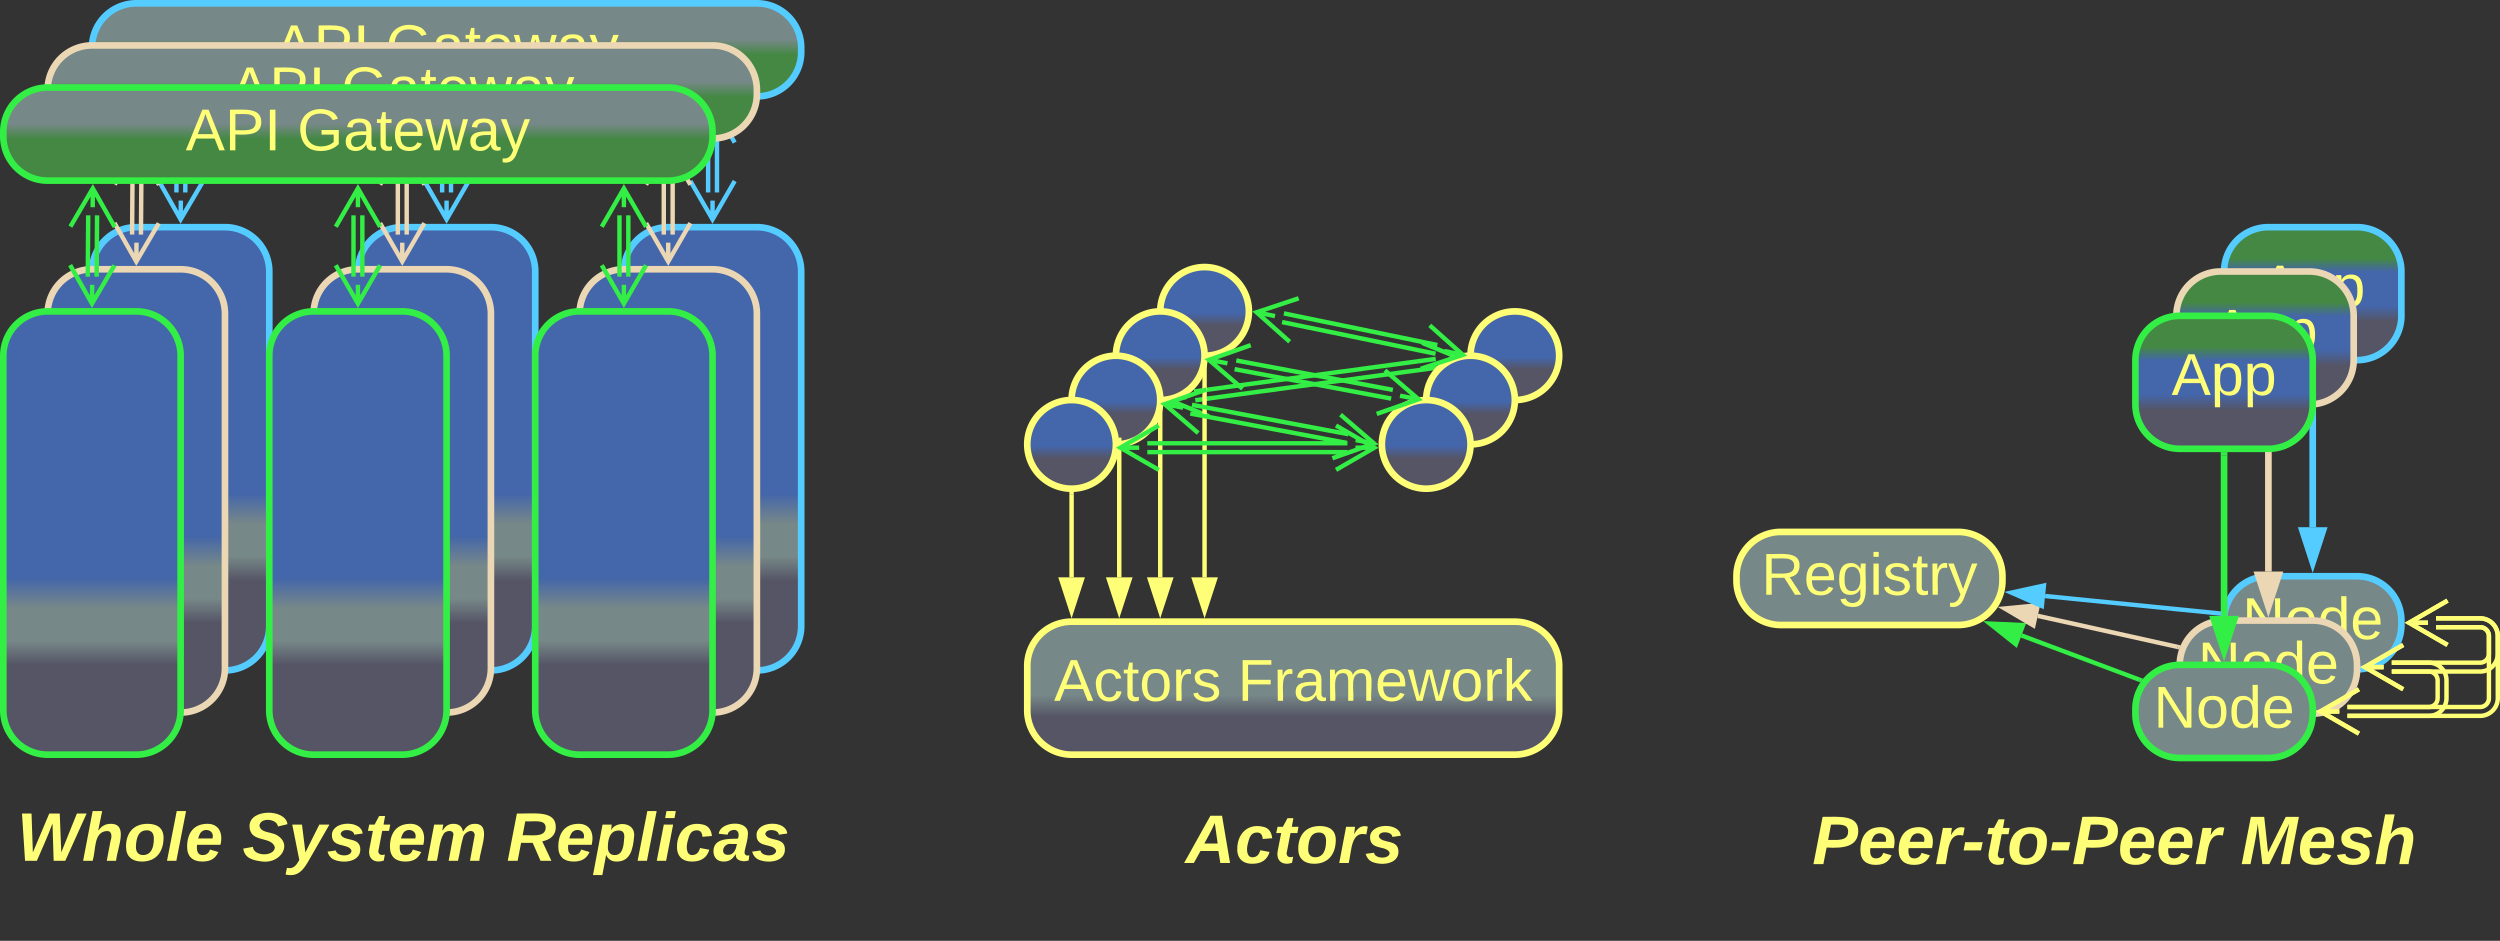<svg xmlns="http://www.w3.org/2000/svg" xmlns:xlink="http://www.w3.org/1999/xlink" xmlns:lucid="lucid" width="1128" height="424.5"><rect width="100%" height="100%" fill="#333333" stroke="none"/><g transform="translate(-616.5 -438.5)" lucid:page-tab-id="0_0"><path d="M658 561a20 20 0 0 1 20-20h40a20 20 0 0 1 20 20v160a20 20 0 0 1-20 20h-40a20 20 0 0 1-20-20z" stroke="#5cf" stroke-width="3" fill="url(#a)"/><path d="M778 561a20 20 0 0 1 20-20h40a20 20 0 0 1 20 20v160a20 20 0 0 1-20 20h-40a20 20 0 0 1-20-20z" stroke="#5cf" stroke-width="3" fill="url(#b)"/><path d="M658 460a20 20 0 0 1 20-20h280a20 20 0 0 1 20 20v2a20 20 0 0 1-20 20H678a20 20 0 0 1-20-20z" stroke="#5cf" stroke-width="3" fill="url(#c)"/><use xlink:href="#d" transform="matrix(1,0,0,1,663,445) translate(77.264 23.333)"/><use xlink:href="#e" transform="matrix(1,0,0,1,663,445) translate(127.635 23.333)"/><path d="M696.1 525.33l.2-27.68M700.1 525.35l.2-27.68M708.14 520.25L698 537.5l-9.86-17.4m9.87 17.4l.08-8.5M688.26 502.75l10.12-17.25 9.88 17.4m-9.88-17.4l-.06 8.5M816 525.34v-27.68M820 525.34v-27.68M828 520.18l-10 17.32-10-17.32m10 17.32V529M808 502.82l10-17.32 10 17.32m-10-17.32v8.5" stroke="#5cf" stroke-width="2" fill="none"/><path d="M898 561a20 20 0 0 1 20-20h40a20 20 0 0 1 20 20v160a20 20 0 0 1-20 20h-40a20 20 0 0 1-20-20z" stroke="#5cf" stroke-width="3" fill="url(#f)"/><path d="M936 525.34v-27.68M940 525.34v-27.68M948 520.18l-10 17.32-10-17.32m10 17.32V529M928 502.82l10-17.32 10 17.32m-10-17.32v8.5" stroke="#5cf" stroke-width="2" fill="none"/><path d="M638 580a20 20 0 0 1 20-20h40a20 20 0 0 1 20 20v160a20 20 0 0 1-20 20h-40a20 20 0 0 1-20-20z" stroke="#ebd7b3" stroke-width="3" fill="url(#g)"/><path d="M758 580a20 20 0 0 1 20-20h40a20 20 0 0 1 20 20v160a20 20 0 0 1-20 20h-40a20 20 0 0 1-20-20z" stroke="#ebd7b3" stroke-width="3" fill="url(#h)"/><path d="M638 479a20 20 0 0 1 20-20h280a20 20 0 0 1 20 20v2a20 20 0 0 1-20 20H658a20 20 0 0 1-20-20z" stroke="#ebd7b3" stroke-width="3" fill="url(#i)"/><use xlink:href="#d" transform="matrix(1,0,0,1,643,464) translate(77.264 23.333)"/><use xlink:href="#e" transform="matrix(1,0,0,1,643,464) translate(127.635 23.333)"/><path d="M676.1 544.33l.2-27.68M680.1 544.35l.2-27.68M688.14 539.25L678 556.5l-9.86-17.4m9.87 17.4l.08-8.5M668.26 521.75l10.12-17.25 9.88 17.4m-9.88-17.4l-.06 8.5M796 544.34v-27.68M800 544.34v-27.68M808 539.18l-10 17.32-10-17.32m10 17.32V548M788 521.82l10-17.32 10 17.32m-10-17.32v8.5" stroke="#ebd7b3" stroke-width="2" fill="none"/><path d="M878 580a20 20 0 0 1 20-20h40a20 20 0 0 1 20 20v160a20 20 0 0 1-20 20h-40a20 20 0 0 1-20-20z" stroke="#ebd7b3" stroke-width="3" fill="url(#j)"/><path d="M916 544.34v-27.68M920 544.34v-27.68M928 539.18l-10 17.32-10-17.32m10 17.32V548M908 521.82l10-17.32 10 17.32m-10-17.32v8.5" stroke="#ebd7b3" stroke-width="2" fill="none"/><path d="M618 599a20 20 0 0 1 20-20h40a20 20 0 0 1 20 20v160a20 20 0 0 1-20 20h-40a20 20 0 0 1-20-20z" stroke="#3e4" stroke-width="3" fill="url(#k)"/><path d="M738 599a20 20 0 0 1 20-20h40a20 20 0 0 1 20 20v160a20 20 0 0 1-20 20h-40a20 20 0 0 1-20-20z" stroke="#3e4" stroke-width="3" fill="url(#l)"/><path d="M618 498a20 20 0 0 1 20-20h280a20 20 0 0 1 20 20v2a20 20 0 0 1-20 20H638a20 20 0 0 1-20-20z" stroke="#3e4" stroke-width="3" fill="url(#m)"/><use xlink:href="#d" transform="matrix(1,0,0,1,623,483) translate(77.264 23.333)"/><use xlink:href="#e" transform="matrix(1,0,0,1,623,483) translate(127.635 23.333)"/><path d="M656.1 563.33l.2-27.68M660.1 563.35l.2-27.68M668.14 558.25L658 575.5l-9.86-17.4m9.87 17.4l.08-8.5M648.26 540.75l10.12-17.25 9.88 17.4m-9.88-17.4l-.06 8.5M776 563.34v-27.68M780 563.34v-27.68M788 558.18l-10 17.32-10-17.32m10 17.32V567M768 540.82l10-17.32 10 17.32m-10-17.32v8.5" stroke="#3e4" stroke-width="2" fill="none"/><path d="M858 599a20 20 0 0 1 20-20h40a20 20 0 0 1 20 20v160a20 20 0 0 1-20 20h-40a20 20 0 0 1-20-20z" stroke="#3e4" stroke-width="3" fill="url(#n)"/><path d="M896 563.34v-27.68M900 563.34v-27.68M908 558.18l-10 17.32-10-17.32m10 17.32V567M888 540.82l10-17.32 10 17.32m-10-17.32v8.5" stroke="#3e4" stroke-width="2" fill="none"/><path d="M618 785a6 6 0 0 1 6-6h348a6 6 0 0 1 6 6v69a6 6 0 0 1-6 6H624a6 6 0 0 1-6-6z" stroke="#ff7" stroke-opacity="0" stroke-width="3" fill="#788" fill-opacity="0"/><use xlink:href="#o" transform="matrix(1,0,0,1,623,784) translate(1.191 42.889)"/><use xlink:href="#p" transform="matrix(1,0,0,1,623,784) translate(102.907 42.889)"/><use xlink:href="#q" transform="matrix(1,0,0,1,623,784) translate(222.08 42.889)"/><path d="M1155.27 615.13l109.04-14.7M1155.8 619.1l109.05-14.72M1162 626.33l-18.5-7.6 15.82-12.22m-15.83 12.23l8.4-1.13M1258.13 593.18l18.5 7.6L1260.8 613m15.83-12.23l-8.42 1.14" stroke="#3e4" stroke-width="2" fill="none"/><path d="M1280 599a20 20 0 0 1 20-20 20 20 0 0 1 20 20 20 20 0 0 1-20 20 20 20 0 0 1-20-20z" stroke="#ff7" stroke-width="3" fill="url(#r)"/><path d="M1260 619a20 20 0 0 1 20-20 20 20 0 0 1 20 20 20 20 0 0 1-20 20 20 20 0 0 1-20-20z" stroke="#ff7" stroke-width="3" fill="url(#s)"/><path d="M1140 579a20 20 0 0 1 20-20 20 20 0 0 1 20 20 20 20 0 0 1-20 20 20 20 0 0 1-20-20z" stroke="#ff7" stroke-width="3" fill="url(#t)"/><path d="M1120 599a20 20 0 0 1 20-20 20 20 0 0 1 20 20 20 20 0 0 1-20 20 20 20 0 0 1-20-20z" stroke="#ff7" stroke-width="3" fill="url(#u)"/><path d="M1100 619a20 20 0 0 1 20-20 20 20 0 0 1 20 20 20 20 0 0 1-20 20 20 20 0 0 1-20-20z" stroke="#ff7" stroke-width="3" fill="url(#v)"/><path d="M1080 739a20 20 0 0 1 20-20h200a20 20 0 0 1 20 20v20a20 20 0 0 1-20 20h-200a20 20 0 0 1-20-20z" stroke="#ff7" stroke-width="3" fill="url(#w)"/><use xlink:href="#x" transform="matrix(1,0,0,1,1085,724) translate(7.074 30.708)"/><use xlink:href="#y" transform="matrix(1,0,0,1,1085,724) translate(89.963 30.708)"/><path d="M1195.78 579.9l69.25 14.28M1194.97 583.82l69.25 14.28M1198.4 592.7l-14.94-13.3 19-6.3m-19 6.3l8.33 1.72M1261.6 585.3l14.94 13.3-19 6.3m19-6.3l-8.33-1.72" stroke="#3e4" stroke-width="2" fill="none"/><path d="M1080 639a20 20 0 0 1 20-20 20 20 0 0 1 20 20 20 20 0 0 1-20 20 20 20 0 0 1-20-20z" stroke="#ff7" stroke-width="3" fill="url(#z)"/><path d="M1100 699v-37.5" stroke="#ff7" stroke-width="2" fill="none"/><path d="M1100 714.26l-4.63-14.26h9.27z" stroke="#ff7" stroke-width="2" fill="#ff7"/><path d="M1100.97 661.53h-1.94v-1.1l.97.08.97-.07z" stroke="#ff7" stroke-width=".05" fill="#ff7"/><path d="M1121.5 699v-59" stroke="#ff7" stroke-width="2" fill="none"/><path d="M1121.5 714.26l-4.63-14.26h9.27z" stroke="#ff7" stroke-width="2" fill="#ff7"/><path d="M1122.48 636v4.03h-1.06l.1-1.03-.25-3z" stroke="#ff7" stroke-width=".05" fill="#ff7"/><path d="M1140 699v-77.5" stroke="#ff7" stroke-width="2" fill="none"/><path d="M1140 714.26l-4.63-14.26h9.27z" stroke="#ff7" stroke-width="2" fill="#ff7"/><path d="M1140 620.5l.97-.07v1.1h-1.94v-1.1z" stroke="#ff7" stroke-width=".05" fill="#ff7"/><path d="M1160 699v-97.5" stroke="#ff7" stroke-width="2" fill="none"/><path d="M1160 714.26l-4.63-14.26h9.27z" stroke="#ff7" stroke-width="2" fill="#ff7"/><path d="M1160 600.5l.97-.07v1.1h-1.94v-1.1z" stroke="#ff7" stroke-width=".05" fill="#ff7"/><path d="M1240 639a20 20 0 0 1 20-20 20 20 0 0 1 20 20 20 20 0 0 1-20 20 20 20 0 0 1-20-20z" stroke="#ff7" stroke-width="3" fill="url(#A)"/><path d="M1154.3 621.15l70.65 13.27M1153.55 625.08l70.66 13.27M1157.14 633.9l-15.17-13.03 18.86-6.63m-18.86 6.63l8.35 1.57M1221.35 625.6l15.18 13.03-18.87 6.63m18.87-6.63l-8.35-1.57M1134.16 638.5h90.3M1134.16 642.5h90.3M1139.32 650.5l-17.32-10 17.32-10m-17.32 10h8.5" stroke="#3e4" stroke-width="2" fill="none"/><path d="M1219.3 630.5l17.3 10-17.3 10m17.3-10h-8.5M1174.3 601.15l70.65 13.27M1173.55 605.08l70.66 13.27M1177.14 613.9l-15.17-13.03 18.86-6.63m-18.86 6.63l8.35 1.57M1241.35 605.6l15.18 13.03-18.87 6.63m18.87-6.63l-8.35-1.57" stroke="#3e4" stroke-width="2" fill="none"/><path d="M1080 786a6 6 0 0 1 6-6h228a6 6 0 0 1 6 6v69a6 6 0 0 1-6 6h-228a6 6 0 0 1-6-6z" stroke="#ff7" stroke-opacity="0" stroke-width="3" fill="#788" fill-opacity="0"/><use xlink:href="#B" transform="matrix(1,0,0,1,1085,785) translate(66.37 42.889)"/><path d="M1660 604v72.38" stroke="#5cf" stroke-width="3" fill="none"/><path d="M1661.47 604.04h-2.94v-1.54h2.94z" stroke="#5cf" stroke-width=".05" fill="#5cf"/><path d="M1660 692.15l-4.63-14.27h9.27z" stroke="#5cf" stroke-width="3" fill="#5cf"/><path d="M1620 561a20 20 0 0 1 20-20h40a20 20 0 0 1 20 20v20a20 20 0 0 1-20 20h-40a20 20 0 0 1-20-20z" stroke="#5cf" stroke-width="3" fill="url(#C)"/><use xlink:href="#D" transform="matrix(1,0,0,1,1625,546) translate(11.296 30.708)"/><path d="M1620 718.5a20 20 0 0 1 20-20h40a20 20 0 0 1 20 20v2a20 20 0 0 1-20 20h-40a20 20 0 0 1-20-20z" stroke="#5cf" stroke-width="3" fill="#788"/><use xlink:href="#E" transform="matrix(1,0,0,1,1625,703.5) translate(3.19 23.333)"/><path d="M1600 738.5a20 20 0 0 1 20-20h40a20 20 0 0 1 20 20v2a20 20 0 0 1-20 20h-40a20 20 0 0 1-20-20z" stroke="#ebd7b3" stroke-width="3" fill="#788"/><use xlink:href="#E" transform="matrix(1,0,0,1,1605,723.5) translate(3.19 23.333)"/><path d="M1580 758.5a20 20 0 0 1 20-20h40a20 20 0 0 1 20 20v2a20 20 0 0 1-20 20h-40a20 20 0 0 1-20-20z" stroke="#3e4" stroke-width="3" fill="#788"/><use xlink:href="#E" transform="matrix(1,0,0,1,1585,743.5) translate(3.19 23.333)"/><path d="M1715.66 717.5h19.84a8 8 0 0 1 8 8v28a8 8 0 0 1-8 8h-59.84" stroke="#ff7" stroke-width="2" fill="none"/><path d="M1715.66 721.5h19.84a4 4 0 0 1 4 4v28a4 4 0 0 1-4 4h-59.84" stroke="#ff7" stroke-width="2" fill="none"/><path d="M1720.82 729.5l-17.32-10 17.32-10m-17.32 10h8.5M1680.82 769.5l-17.32-10 17.32-10m-17.32 10h8.5" stroke="#ff7" stroke-width="2" fill="none"/><path d="M1715.66 717.5h19.84a8 8 0 0 1 8 8v8a8 8 0 0 1-8 8h-39.84" stroke="#ff7" stroke-width="2" fill="none"/><path d="M1715.66 721.5h19.84a4 4 0 0 1 4 4v8a4 4 0 0 1-4 4h-39.84" stroke="#ff7" stroke-width="2" fill="none"/><path d="M1720.82 729.5l-17.32-10 17.32-10m-17.32 10h8.5M1700.82 749.5l-17.32-10 17.32-10m-17.32 10h8.5" stroke="#ff7" stroke-width="2" fill="none"/><path d="M1695.66 737.5h16.7a8 8 0 0 1 8 8v8a8 8 0 0 1-8 8h-36.7" stroke="#ff7" stroke-width="2" fill="none"/><path d="M1695.66 741.5h16.7a4 4 0 0 1 4 4v8a4 4 0 0 1-4 4h-36.7" stroke="#ff7" stroke-width="2" fill="none"/><path d="M1700.82 749.5l-17.32-10 17.32-10m-17.32 10h8.5M1680.82 769.5l-17.32-10 17.32-10m-17.32 10h8.5" stroke="#ff7" stroke-width="2" fill="none"/><path d="M1598.48 581a20 20 0 0 1 20-20h40a20 20 0 0 1 20 20v20a20 20 0 0 1-20 20h-40a20 20 0 0 1-20-20z" stroke="#ebd7b3" stroke-width="3" fill="url(#F)"/><use xlink:href="#D" transform="matrix(1,0,0,1,1603.483,566) translate(11.296 30.708)"/><path d="M1620 644v72.38" stroke="#3e4" stroke-width="3" fill="none"/><path d="M1621.47 644.04h-2.94v-1.54h2.94z" stroke="#3e4" stroke-width=".05" fill="#3e4"/><path d="M1620 732.15l-4.63-14.27h9.27z" stroke="#3e4" stroke-width="3" fill="#3e4"/><path d="M1640 624v72.38" stroke="#ebd7b3" stroke-width="3" fill="none"/><path d="M1641.47 624.04h-2.94v-1.54h2.94z" stroke="#ebd7b3" stroke-width=".05" fill="#ebd7b3"/><path d="M1640 712.15l-4.63-14.27h9.27z" stroke="#ebd7b3" stroke-width="3" fill="#ebd7b3"/><path d="M1580 601a20 20 0 0 1 20-20h40a20 20 0 0 1 20 20v20a20 20 0 0 1-20 20h-40a20 20 0 0 1-20-20z" stroke="#3e4" stroke-width="3" fill="url(#G)"/><use xlink:href="#D" transform="matrix(1,0,0,1,1585,586) translate(11.296 30.708)"/><path d="M1400 698.5a20 20 0 0 1 20-20h80a20 20 0 0 1 20 20v2a20 20 0 0 1-20 20h-80a20 20 0 0 1-20-20z" stroke="#ff7" stroke-width="3" fill="#788"/><use xlink:href="#H" transform="matrix(1,0,0,1,1405,683.5) translate(6.227 23.333)"/><path d="M1581.9 745.22l-53.3-20" stroke="#3e4" stroke-width="2" fill="none"/><path d="M1583.52 744.78l-.92 1.08-.32.53-.73-.28.68-1.82z" stroke="#3e4" stroke-width=".05" fill="#3e4"/><path d="M1514.3 719.87l15 .67-3.26 8.68z" stroke="#3e4" stroke-width="2" fill="#3e4"/><path d="M1599.08 730.4l-63.14-14.02" stroke="#ebd7b3" stroke-width="2" fill="none"/><path d="M1600.44 729.7l-.76 1.84-.84-.2.43-1.9z" stroke="#ebd7b3" stroke-width=".05" fill="#ebd7b3"/><path d="M1521.03 713.06l14.94-1.43-2.02 9.05z" stroke="#ebd7b3" stroke-width="2" fill="#ebd7b3"/><path d="M1617.75 715.27l-78.5-7.85" stroke="#5cf" stroke-width="2" fill="none"/><path d="M1618.93 714.4l-.17.74-.1 1.2-1.04-.1.2-1.94z" stroke="#5cf" stroke-width=".05" fill="#5cf"/><path d="M1524.05 705.9l14.65-3.2-.92 9.24z" stroke="#5cf" stroke-width="2" fill="#5cf"/><path d="M1400 786.5a6 6 0 0 1 6-6h328a6 6 0 0 1 6 6v69a6 6 0 0 1-6 6h-328a6 6 0 0 1-6-6z" stroke="#ff7" stroke-opacity="0" stroke-width="3" fill="#788" fill-opacity="0"/><g><use xlink:href="#I" transform="matrix(1,0,0,1,1405,785.5) translate(29.216 42.889)"/><use xlink:href="#J" transform="matrix(1,0,0,1,1405,785.5) translate(222.451 42.889)"/></g><defs><linearGradient gradientUnits="userSpaceOnUse" id="a" x1="658" y1="741" x2="658" y2="541"><stop offset="20.29%" stop-color="#556"/><stop offset="25.72%" stop-color="#788"/><stop offset="32.97%" stop-color="#788"/><stop offset="39.86%" stop-color="#46a"/></linearGradient><linearGradient gradientUnits="userSpaceOnUse" id="b" x1="778" y1="741" x2="778" y2="541"><stop offset="20.29%" stop-color="#556"/><stop offset="25.72%" stop-color="#788"/><stop offset="32.97%" stop-color="#788"/><stop offset="39.86%" stop-color="#46a"/></linearGradient><linearGradient gradientUnits="userSpaceOnUse" id="c" x1="658" y1="440" x2="658" y2="482"><stop offset="38.93%" stop-color="#788"/><stop offset="55.36%" stop-color="#484"/></linearGradient><path d="M205 0l-28-72H64L36 0H1l101-248h38L239 0h-34zm-38-99l-47-123c-12 45-31 82-46 123h93" id="K" fill="#ff7"/><path d="M30-248c87 1 191-15 191 75 0 78-77 80-158 76V0H30v-248zm33 125c57 0 124 11 124-50 0-59-68-47-124-48v98" id="L" fill="#ff7"/><path d="M33 0v-248h34V0H33" id="M" fill="#ff7"/><g id="d"><use transform="matrix(0.074,0,0,0.074,0,0)" xlink:href="#K"/><use transform="matrix(0.074,0,0,0.074,17.778,0)" xlink:href="#L"/><use transform="matrix(0.074,0,0,0.074,35.556,0)" xlink:href="#M"/></g><path d="M143 4C61 4 22-44 18-125c-5-107 100-154 193-111 17 8 29 25 37 43l-32 9c-13-25-37-40-76-40-61 0-88 39-88 99 0 61 29 100 91 101 35 0 62-11 79-27v-45h-74v-28h105v86C228-13 192 4 143 4" id="N" fill="#ff7"/><path d="M141-36C126-15 110 5 73 4 37 3 15-17 15-53c-1-64 63-63 125-63 3-35-9-54-41-54-24 1-41 7-42 31l-33-3c5-37 33-52 76-52 45 0 72 20 72 64v82c-1 20 7 32 28 27v20c-31 9-61-2-59-35zM48-53c0 20 12 33 32 33 41-3 63-29 60-74-43 2-92-5-92 41" id="O" fill="#ff7"/><path d="M59-47c-2 24 18 29 38 22v24C64 9 27 4 27-40v-127H5v-23h24l9-43h21v43h35v23H59v120" id="P" fill="#ff7"/><path d="M100-194c63 0 86 42 84 106H49c0 40 14 67 53 68 26 1 43-12 49-29l28 8c-11 28-37 45-77 45C44 4 14-33 15-96c1-61 26-98 85-98zm52 81c6-60-76-77-97-28-3 7-6 17-6 28h103" id="Q" fill="#ff7"/><path d="M206 0h-36l-40-164L89 0H53L-1-190h32L70-26l43-164h34l41 164 42-164h31" id="R" fill="#ff7"/><path d="M179-190L93 31C79 59 56 82 12 73V49c39 6 53-20 64-50L1-190h34L92-34l54-156h33" id="S" fill="#ff7"/><g id="e"><use transform="matrix(0.074,0,0,0.074,0,0)" xlink:href="#N"/><use transform="matrix(0.074,0,0,0.074,20.741,0)" xlink:href="#O"/><use transform="matrix(0.074,0,0,0.074,35.556,0)" xlink:href="#P"/><use transform="matrix(0.074,0,0,0.074,42.963,0)" xlink:href="#Q"/><use transform="matrix(0.074,0,0,0.074,57.778,0)" xlink:href="#R"/><use transform="matrix(0.074,0,0,0.074,76.963,0)" xlink:href="#O"/><use transform="matrix(0.074,0,0,0.074,91.778,0)" xlink:href="#S"/></g><linearGradient gradientUnits="userSpaceOnUse" id="f" x1="898" y1="741" x2="898" y2="541"><stop offset="20.29%" stop-color="#556"/><stop offset="25.72%" stop-color="#788"/><stop offset="32.97%" stop-color="#788"/><stop offset="39.86%" stop-color="#46a"/></linearGradient><linearGradient gradientUnits="userSpaceOnUse" id="g" x1="638" y1="760" x2="638" y2="560"><stop offset="20.29%" stop-color="#556"/><stop offset="25.72%" stop-color="#788"/><stop offset="32.97%" stop-color="#788"/><stop offset="39.86%" stop-color="#46a"/></linearGradient><linearGradient gradientUnits="userSpaceOnUse" id="h" x1="758" y1="760" x2="758" y2="560"><stop offset="20.29%" stop-color="#556"/><stop offset="25.72%" stop-color="#788"/><stop offset="32.97%" stop-color="#788"/><stop offset="39.86%" stop-color="#46a"/></linearGradient><linearGradient gradientUnits="userSpaceOnUse" id="i" x1="638" y1="459" x2="638" y2="501"><stop offset="38.93%" stop-color="#788"/><stop offset="55.36%" stop-color="#484"/></linearGradient><linearGradient gradientUnits="userSpaceOnUse" id="j" x1="878" y1="760" x2="878" y2="560"><stop offset="20.29%" stop-color="#556"/><stop offset="25.72%" stop-color="#788"/><stop offset="32.97%" stop-color="#788"/><stop offset="39.86%" stop-color="#46a"/></linearGradient><linearGradient gradientUnits="userSpaceOnUse" id="k" x1="618" y1="779" x2="618" y2="579"><stop offset="20.29%" stop-color="#556"/><stop offset="25.72%" stop-color="#788"/><stop offset="32.97%" stop-color="#788"/><stop offset="39.86%" stop-color="#46a"/></linearGradient><linearGradient gradientUnits="userSpaceOnUse" id="l" x1="738" y1="779" x2="738" y2="579"><stop offset="20.29%" stop-color="#556"/><stop offset="25.72%" stop-color="#788"/><stop offset="32.97%" stop-color="#788"/><stop offset="39.86%" stop-color="#46a"/></linearGradient><linearGradient gradientUnits="userSpaceOnUse" id="m" x1="618" y1="478" x2="618" y2="520"><stop offset="38.93%" stop-color="#788"/><stop offset="55.36%" stop-color="#484"/></linearGradient><linearGradient gradientUnits="userSpaceOnUse" id="n" x1="858" y1="779" x2="858" y2="579"><stop offset="20.29%" stop-color="#556"/><stop offset="25.72%" stop-color="#788"/><stop offset="32.97%" stop-color="#788"/><stop offset="39.86%" stop-color="#46a"/></linearGradient><path d="M253 0h-61l-6-196c-25 68-54 131-82 196H42L26-248h50l7 204 86-204h55l8 204 82-204h51" id="T" fill="#ff7"/><path d="M150-105c8-23 8-54-22-51-68 7-54 98-72 156H6l50-261h50L85-158c15-20 33-36 66-36 95 0 34 128 28 194h-49" id="U" fill="#ff7"/><path d="M124-194c51 0 84 22 84 74C207-44 167 4 94 4 43 4 11-23 11-74c0-74 41-120 113-120zM99-30c46 0 58-42 58-86 0-27-11-44-37-44-44 0-55 40-57 84-1 27 10 45 36 46" id="V" fill="#ff7"/><path d="M6 0l51-261h49L55 0H6" id="W" fill="#ff7"/><path d="M114-194c63-2 87 48 72 110H63c-3 28 1 55 31 54 21-1 32-13 37-29l44 13C160-14 137 4 91 4 41 4 11-22 11-73c0-71 33-119 103-121zm30 77c14-47-50-61-67-22-3 6-6 13-8 22h75" id="X" fill="#ff7"/><g id="o"><use transform="matrix(0.086,0,0,0.086,0,0)" xlink:href="#T"/><use transform="matrix(0.086,0,0,0.086,29.296,0)" xlink:href="#U"/><use transform="matrix(0.086,0,0,0.086,48.222,0)" xlink:href="#V"/><use transform="matrix(0.086,0,0,0.086,67.148,0)" xlink:href="#W"/><use transform="matrix(0.086,0,0,0.086,75.79,0)" xlink:href="#X"/></g><path d="M178-136c88 48 22 151-73 140C49-3 12-15 4-64l51-9c1 50 111 53 115 3-16-63-132-20-133-112 0-93 190-91 199-10l-50 12c-4-41-93-50-97-4 7 38 59 32 89 48" id="Y" fill="#ff7"/><path d="M100 10C77 47 50 87-15 72l7-35c37 9 51-18 65-41L20-190h51L89-44l73-146h53" id="Z" fill="#ff7"/><path d="M144-137c-1-29-70-35-71-2 16 41 103 10 103 80C176 9 79 16 32-9 18-17 9-31 4-48l44-6c3 32 80 36 82 1-15-42-103-11-103-82 0-77 157-79 161-8" id="aa" fill="#ff7"/><path d="M72-63c-8 23 5 39 32 30L98-1C54 14 12-6 23-64l18-93H15l7-33h28l24-45h31l-8 45h35l-6 33H90" id="ab" fill="#ff7"/><path d="M255-194c90 0 29 129 24 194h-49l25-136c-7-39-53-14-60 9-12 38-18 85-28 127h-49l25-136c2-29-39-23-50-7C69-108 68-47 56 0H6l36-190h48c-1 10-6 24-4 32 12-20 27-36 57-36s46 15 50 41c14-21 29-41 62-41" id="ac" fill="#ff7"/><g id="p"><use transform="matrix(0.086,0,0,0.086,0,0)" xlink:href="#Y"/><use transform="matrix(0.086,0,0,0.086,20.741,0)" xlink:href="#Z"/><use transform="matrix(0.086,0,0,0.086,38.025,0)" xlink:href="#aa"/><use transform="matrix(0.086,0,0,0.086,55.309,0)" xlink:href="#ab"/><use transform="matrix(0.086,0,0,0.086,65.593,0)" xlink:href="#X"/><use transform="matrix(0.086,0,0,0.086,82.877,0)" xlink:href="#ac"/></g><path d="M258-177c0 46-32 67-71 75L235 0h-57l-41-94H76L58 0H6l48-248c89 2 204-19 204 71zm-53 3c0-46-63-30-107-33l-14 73c51-2 120 13 121-40" id="ad" fill="#ff7"/><path d="M156-122c2-23-7-37-28-37-47 0-58 44-58 89 0 24 12 40 36 40 43 0 47-49 50-92zM-8 75l50-265h48c0 10-3 24-3 30 22-50 127-45 121 29-6 73-21 135-92 135-29 0-46-14-55-35L41 75H-8" id="ae" fill="#ff7"/><path d="M50-224l7-37h49l-7 37H50zM6 0l37-190h49L55 0H6" id="af" fill="#ff7"/><path d="M67-101c-8 29-7 73 27 71 23-2 32-16 39-37l48 9C170-19 141 4 91 4 36 4 7-28 12-86c6-75 61-124 140-103 26 7 40 29 43 59l-50 4c-1-20-9-34-29-34-35 0-41 29-49 59" id="ag" fill="#ff7"/><path d="M166-52c-4 17 5 29 24 23l-3 27c-30 11-74 1-67-34C105-15 91 4 56 4 23 4 3-15 2-49c0-64 63-67 128-67 10-22 3-53-29-45-13 3-22 10-25 24l-46-5c5-64 156-77 153 0-1 33-11 60-17 90zM97-88c-44-9-64 57-19 57 31 0 42-28 47-57H97" id="ah" fill="#ff7"/><g id="q"><use transform="matrix(0.086,0,0,0.086,0,0)" xlink:href="#ad"/><use transform="matrix(0.086,0,0,0.086,22.383,0)" xlink:href="#X"/><use transform="matrix(0.086,0,0,0.086,39.667,0)" xlink:href="#ae"/><use transform="matrix(0.086,0,0,0.086,58.593,0)" xlink:href="#W"/><use transform="matrix(0.086,0,0,0.086,67.235,0)" xlink:href="#af"/><use transform="matrix(0.086,0,0,0.086,75.877,0)" xlink:href="#ag"/><use transform="matrix(0.086,0,0,0.086,93.16,0)" xlink:href="#ah"/><use transform="matrix(0.086,0,0,0.086,110.444,0)" xlink:href="#aa"/></g><linearGradient gradientUnits="userSpaceOnUse" id="r" x1="1280" y1="579" x2="1280" y2="619"><stop offset="52.14%" stop-color="#46a"/><stop offset="65.36%" stop-color="#556"/></linearGradient><linearGradient gradientUnits="userSpaceOnUse" id="s" x1="1260" y1="599" x2="1260" y2="639"><stop offset="52.14%" stop-color="#46a"/><stop offset="65.36%" stop-color="#556"/></linearGradient><linearGradient gradientUnits="userSpaceOnUse" id="t" x1="1140" y1="559" x2="1140" y2="599"><stop offset="52.14%" stop-color="#46a"/><stop offset="65.36%" stop-color="#556"/></linearGradient><linearGradient gradientUnits="userSpaceOnUse" id="u" x1="1120" y1="579" x2="1120" y2="619"><stop offset="52.14%" stop-color="#46a"/><stop offset="65.36%" stop-color="#556"/></linearGradient><linearGradient gradientUnits="userSpaceOnUse" id="v" x1="1100" y1="599" x2="1100" y2="639"><stop offset="52.14%" stop-color="#46a"/><stop offset="65.36%" stop-color="#556"/></linearGradient><linearGradient gradientUnits="userSpaceOnUse" id="w" x1="1080" y1="719" x2="1080" y2="779"><stop offset="55.07%" stop-color="#788"/><stop offset="71.74%" stop-color="#556"/></linearGradient><path d="M96-169c-40 0-48 33-48 73s9 75 48 75c24 0 41-14 43-38l32 2c-6 37-31 61-74 61-59 0-76-41-82-99-10-93 101-131 147-64 4 7 5 14 7 22l-32 3c-4-21-16-35-41-35" id="ai" fill="#ff7"/><path d="M100-194c62-1 85 37 85 99 1 63-27 99-86 99S16-35 15-95c0-66 28-99 85-99zM99-20c44 1 53-31 53-75 0-43-8-75-51-75s-53 32-53 75 10 74 51 75" id="aj" fill="#ff7"/><path d="M114-163C36-179 61-72 57 0H25l-1-190h30c1 12-1 29 2 39 6-27 23-49 58-41v29" id="ak" fill="#ff7"/><path d="M135-143c-3-34-86-38-87 0 15 53 115 12 119 90S17 21 10-45l28-5c4 36 97 45 98 0-10-56-113-15-118-90-4-57 82-63 122-42 12 7 21 19 24 35" id="al" fill="#ff7"/><g id="x"><use transform="matrix(0.074,0,0,0.074,0,0)" xlink:href="#K"/><use transform="matrix(0.074,0,0,0.074,17.778,0)" xlink:href="#ai"/><use transform="matrix(0.074,0,0,0.074,31.111,0)" xlink:href="#P"/><use transform="matrix(0.074,0,0,0.074,38.519,0)" xlink:href="#aj"/><use transform="matrix(0.074,0,0,0.074,53.333,0)" xlink:href="#ak"/><use transform="matrix(0.074,0,0,0.074,62.148,0)" xlink:href="#al"/></g><path d="M63-220v92h138v28H63V0H30v-248h175v28H63" id="am" fill="#ff7"/><path d="M210-169c-67 3-38 105-44 169h-31v-121c0-29-5-50-35-48C34-165 62-65 56 0H25l-1-190h30c1 10-1 24 2 32 10-44 99-50 107 0 11-21 27-35 58-36 85-2 47 119 55 194h-31v-121c0-29-5-49-35-48" id="an" fill="#ff7"/><path d="M143 0L79-87 56-68V0H24v-261h32v163l83-92h37l-77 82L181 0h-38" id="ao" fill="#ff7"/><g id="y"><use transform="matrix(0.074,0,0,0.074,0,0)" xlink:href="#am"/><use transform="matrix(0.074,0,0,0.074,16.222,0)" xlink:href="#ak"/><use transform="matrix(0.074,0,0,0.074,25.037,0)" xlink:href="#O"/><use transform="matrix(0.074,0,0,0.074,39.852,0)" xlink:href="#an"/><use transform="matrix(0.074,0,0,0.074,62,0)" xlink:href="#Q"/><use transform="matrix(0.074,0,0,0.074,76.815,0)" xlink:href="#R"/><use transform="matrix(0.074,0,0,0.074,96,0)" xlink:href="#aj"/><use transform="matrix(0.074,0,0,0.074,110.815,0)" xlink:href="#ak"/><use transform="matrix(0.074,0,0,0.074,119.63,0)" xlink:href="#ao"/></g><linearGradient gradientUnits="userSpaceOnUse" id="z" x1="1080" y1="619" x2="1080" y2="659"><stop offset="52.14%" stop-color="#46a"/><stop offset="65.36%" stop-color="#556"/></linearGradient><linearGradient gradientUnits="userSpaceOnUse" id="A" x1="1240" y1="619" x2="1240" y2="659"><stop offset="52.14%" stop-color="#46a"/><stop offset="65.36%" stop-color="#556"/></linearGradient><path d="M183 0l-10-63H79L44 0H-7l138-248h61L234 0h-51zm-14-102l-15-108c-16 38-36 73-55 108h70" id="ap" fill="#ff7"/><path d="M84-151c13-25 34-51 72-40l-8 41C67-170 71-64 56 0H6l36-190h47" id="aq" fill="#ff7"/><g id="B"><use transform="matrix(0.086,0,0,0.086,0,0)" xlink:href="#ap"/><use transform="matrix(0.086,0,0,0.086,22.383,0)" xlink:href="#ag"/><use transform="matrix(0.086,0,0,0.086,39.667,0)" xlink:href="#ab"/><use transform="matrix(0.086,0,0,0.086,49.951,0)" xlink:href="#V"/><use transform="matrix(0.086,0,0,0.086,68.877,0)" xlink:href="#aq"/><use transform="matrix(0.086,0,0,0.086,80.975,0)" xlink:href="#aa"/></g><linearGradient gradientUnits="userSpaceOnUse" id="C" x1="1620" y1="541" x2="1620" y2="601"><stop offset="23.55%" stop-color="#484"/><stop offset="33.7%" stop-color="#46a"/><stop offset="59.29%" stop-color="#46a"/><stop offset="70.71%" stop-color="#556"/></linearGradient><path d="M115-194c55 1 70 41 70 98S169 2 115 4C84 4 66-9 55-30l1 105H24l-1-265h31l2 30c10-21 28-34 59-34zm-8 174c40 0 45-34 45-75s-6-73-45-74c-42 0-51 32-51 76 0 43 10 73 51 73" id="ar" fill="#ff7"/><g id="D"><use transform="matrix(0.074,0,0,0.074,0,0)" xlink:href="#K"/><use transform="matrix(0.074,0,0,0.074,17.778,0)" xlink:href="#ar"/><use transform="matrix(0.074,0,0,0.074,32.593,0)" xlink:href="#ar"/></g><path d="M190 0L58-211 59 0H30v-248h39L202-35l-2-213h31V0h-41" id="as" fill="#ff7"/><path d="M85-194c31 0 48 13 60 33l-1-100h32l1 261h-30c-2-10 0-23-3-31C134-8 116 4 85 4 32 4 16-35 15-94c0-66 23-100 70-100zm9 24c-40 0-46 34-46 75 0 40 6 74 45 74 42 0 51-32 51-76 0-42-9-74-50-73" id="at" fill="#ff7"/><g id="E"><use transform="matrix(0.074,0,0,0.074,0,0)" xlink:href="#as"/><use transform="matrix(0.074,0,0,0.074,19.185,0)" xlink:href="#aj"/><use transform="matrix(0.074,0,0,0.074,34,0)" xlink:href="#at"/><use transform="matrix(0.074,0,0,0.074,48.815,0)" xlink:href="#Q"/></g><linearGradient gradientUnits="userSpaceOnUse" id="F" x1="1598.48" y1="561" x2="1598.48" y2="621"><stop offset="23.55%" stop-color="#484"/><stop offset="33.7%" stop-color="#46a"/><stop offset="59.29%" stop-color="#46a"/><stop offset="70.71%" stop-color="#556"/></linearGradient><linearGradient gradientUnits="userSpaceOnUse" id="G" x1="1580" y1="581" x2="1580" y2="641"><stop offset="23.55%" stop-color="#484"/><stop offset="33.7%" stop-color="#46a"/><stop offset="59.29%" stop-color="#46a"/><stop offset="70.71%" stop-color="#556"/></linearGradient><path d="M233-177c-1 41-23 64-60 70L243 0h-38l-65-103H63V0H30v-248c88 3 205-21 203 71zM63-129c60-2 137 13 137-47 0-61-80-42-137-45v92" id="au" fill="#ff7"/><path d="M177-190C167-65 218 103 67 71c-23-6-38-20-44-43l32-5c15 47 100 32 89-28v-30C133-14 115 1 83 1 29 1 15-40 15-95c0-56 16-97 71-98 29-1 48 16 59 35 1-10 0-23 2-32h30zM94-22c36 0 50-32 50-73 0-42-14-75-50-75-39 0-46 34-46 75s6 73 46 73" id="av" fill="#ff7"/><path d="M24-231v-30h32v30H24zM24 0v-190h32V0H24" id="aw" fill="#ff7"/><g id="H"><use transform="matrix(0.074,0,0,0.074,0,0)" xlink:href="#au"/><use transform="matrix(0.074,0,0,0.074,19.185,0)" xlink:href="#Q"/><use transform="matrix(0.074,0,0,0.074,34,0)" xlink:href="#av"/><use transform="matrix(0.074,0,0,0.074,48.815,0)" xlink:href="#aw"/><use transform="matrix(0.074,0,0,0.074,54.667,0)" xlink:href="#al"/><use transform="matrix(0.074,0,0,0.074,68,0)" xlink:href="#P"/><use transform="matrix(0.074,0,0,0.074,75.407,0)" xlink:href="#ak"/><use transform="matrix(0.074,0,0,0.074,84.222,0)" xlink:href="#S"/></g><path d="M241-173c-1 82-78 91-166 86L58 0H6l48-248c87 0 188-12 187 75zm-53 2c0-43-48-36-90-36l-15 80c50 0 105 7 105-44" id="ax" fill="#ff7"/><path d="M10-72l8-43h92l-9 43H10" id="ay" fill="#ff7"/><g id="I"><use transform="matrix(0.086,0,0,0.086,0,0)" xlink:href="#ax"/><use transform="matrix(0.086,0,0,0.086,20.741,0)" xlink:href="#X"/><use transform="matrix(0.086,0,0,0.086,38.025,0)" xlink:href="#X"/><use transform="matrix(0.086,0,0,0.086,55.309,0)" xlink:href="#aq"/><use transform="matrix(0.086,0,0,0.086,67.407,0)" xlink:href="#ay"/><use transform="matrix(0.086,0,0,0.086,77.691,0)" xlink:href="#ab"/><use transform="matrix(0.086,0,0,0.086,87.975,0)" xlink:href="#V"/><use transform="matrix(0.086,0,0,0.086,106.901,0)" xlink:href="#ay"/><use transform="matrix(0.086,0,0,0.086,117.185,0)" xlink:href="#ax"/><use transform="matrix(0.086,0,0,0.086,137.926,0)" xlink:href="#X"/><use transform="matrix(0.086,0,0,0.086,155.21,0)" xlink:href="#X"/><use transform="matrix(0.086,0,0,0.086,172.494,0)" xlink:href="#aq"/></g><path d="M212 0l43-212L151 0h-37L90-212C82-137 65-70 52 0H6l48-248h70l20 187 93-187h69L258 0h-46" id="az" fill="#ff7"/><g id="J"><use transform="matrix(0.086,0,0,0.086,0,0)" xlink:href="#az"/><use transform="matrix(0.086,0,0,0.086,25.84,0)" xlink:href="#X"/><use transform="matrix(0.086,0,0,0.086,43.123,0)" xlink:href="#aa"/><use transform="matrix(0.086,0,0,0.086,60.407,0)" xlink:href="#U"/></g></defs></g></svg>